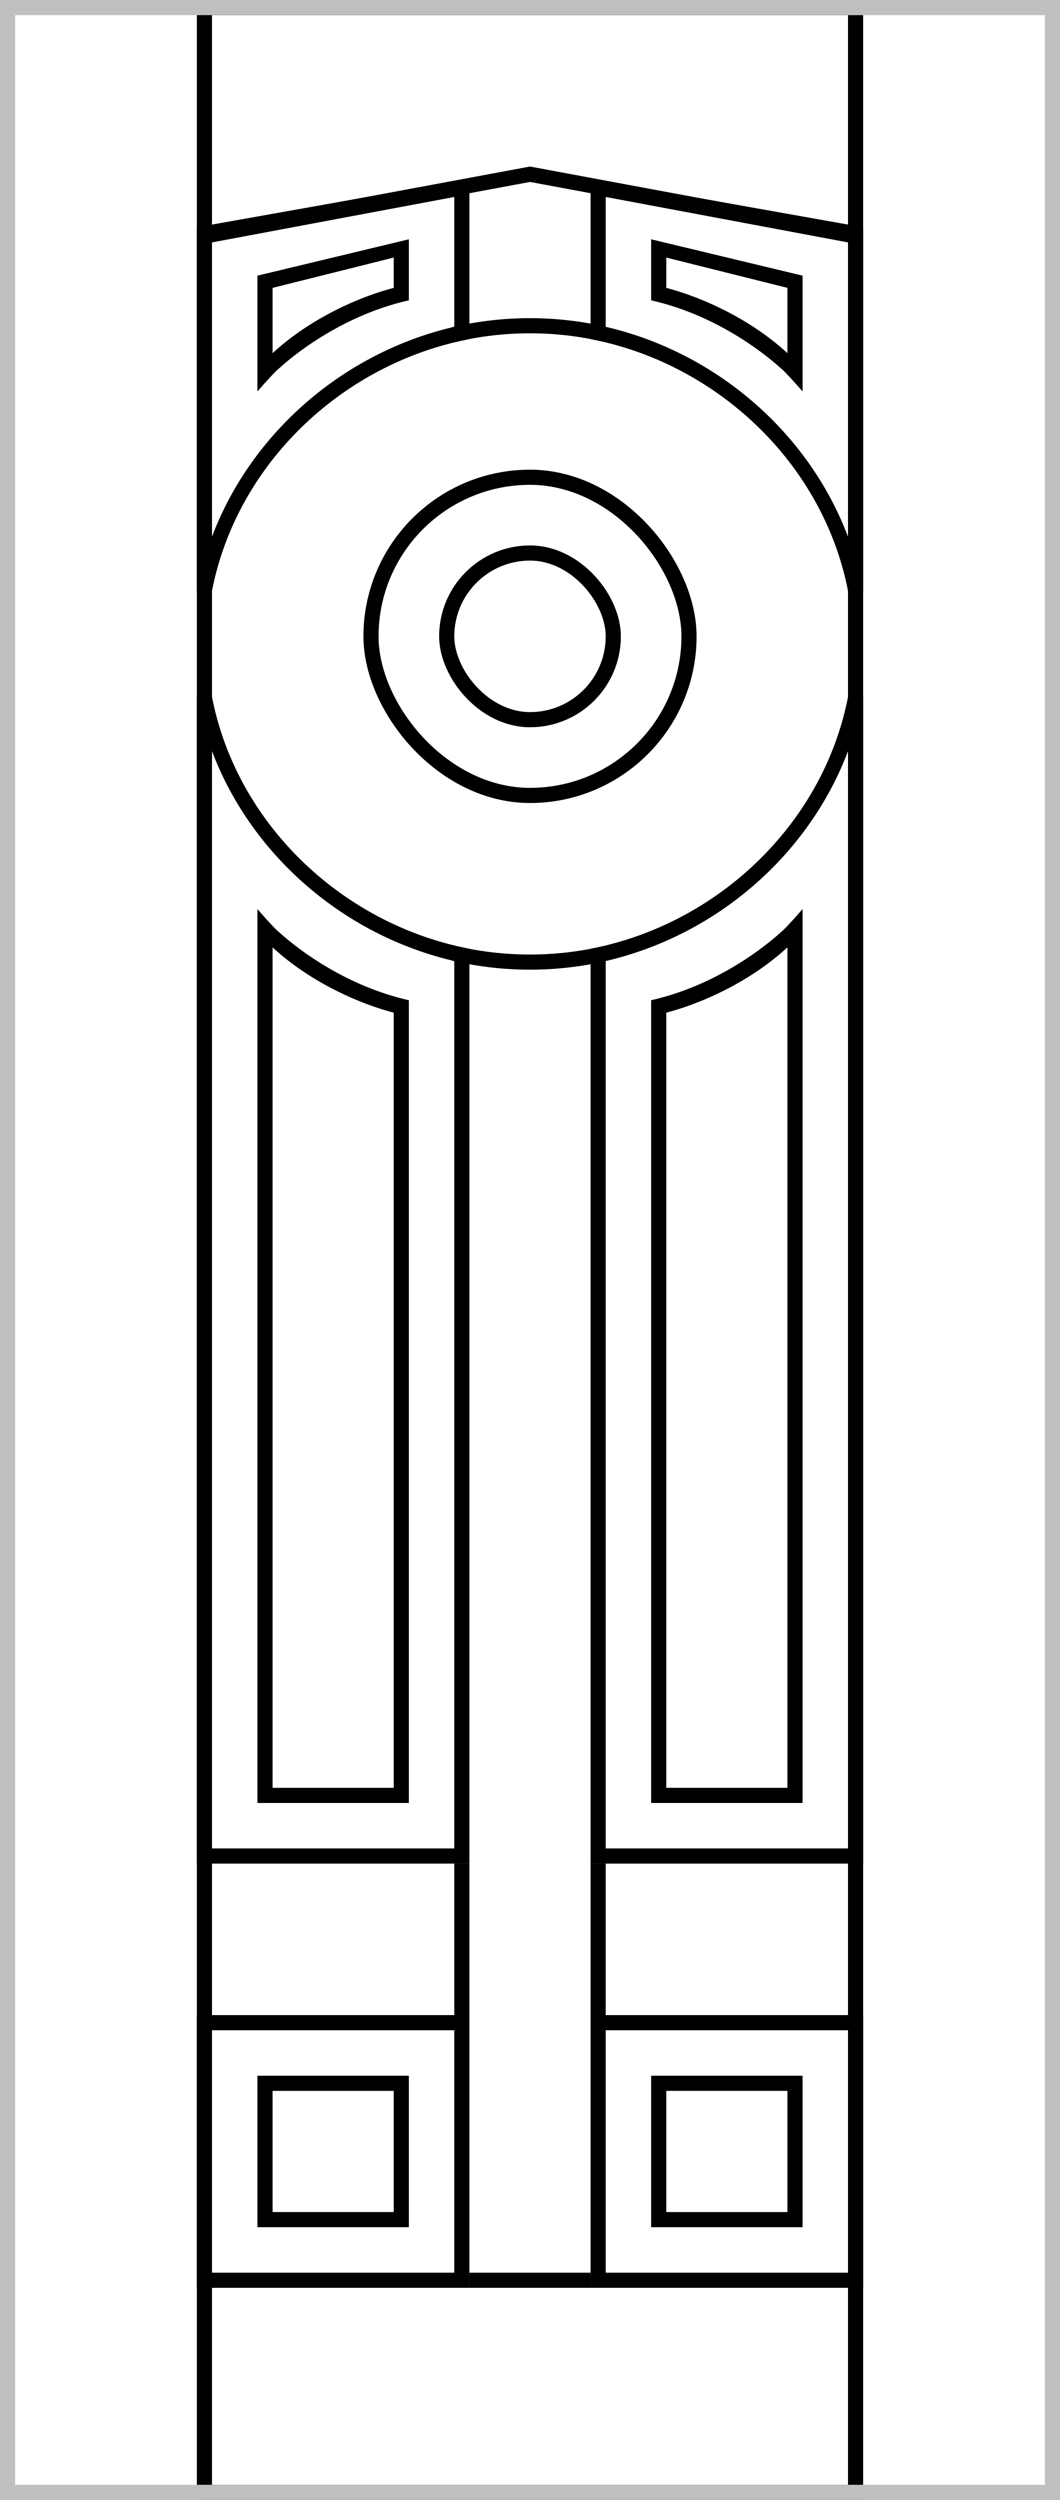 <svg width="70" height="165" fill="none" xmlns="http://www.w3.org/2000/svg"><path stroke="#000" d="M39.5 133.5h17v17h-17z"/><path stroke="#000" d="M13.5.5h43v164h-43z"/><path stroke="#000" d="M13.5 133.5h17v17h-17zM43.5 137.5h9v9h-9z"/><rect x="29.5" y="36.5" width="11" height="11" rx="5.5" stroke="#000"/><rect x="24.5" y="31.5" width="21" height="21" rx="10.5" stroke="#000"/><path fill-rule="evenodd" clip-rule="evenodd" d="M13 46v77h18V62.62C22.61 61.002 15.633 54.39 14 46h-1zm1 3.577c2.605 6.892 8.724 12.167 16 13.853V122H14V49.577zM18.4 61.5c.028.022.076.066.145.127.748.667 3.955 3.373 8.455 4.389V119H17V60s1.072 1.236 1.4 1.5zM26 118V66.838c-2.523-.664-5.656-2.141-8-4.312V118h8zM57 46v77H39V62.62c8.39-1.618 15.367-8.23 17-16.62h1zm-1 3.577c-2.605 6.892-8.724 12.167-16 13.853V122h16V49.577zM51.6 61.5a4.815 4.815 0 00-.145.127C50.707 62.294 47.5 65 43 66.016V119h10V60s-1.072 1.236-1.4 1.5zM44 118V66.838c2.523-.664 5.656-2.141 8-4.312V118h-8zM13 39V15l18-3.2V22.381C22.61 23.998 15.633 30.61 14 39h-1zm1-3.577c2.605-6.892 8.724-12.167 16-13.853V13l-16 3v19.423zm4.4-11.085c.028-.022.076-.065.145-.127.748-.667 3.955-3.373 8.455-4.388v-4.029l-10 2.4v7.644s1.072-1.236 1.4-1.5zM26 17v2c-2.523.664-5.656 2.142-8 4.312V19l8-2zM57 39V15l-18-3.2V22.381C47.39 23.998 54.367 30.61 56 39h1zm-1-3.577c-2.605-6.892-8.724-12.167-16-13.853V13l16 3v19.423zm-4.4-11.085a4.815 4.815 0 01-.145-.127c-.748-.667-3.955-3.373-8.455-4.388v-4.029l10 2.4v7.644s-1.072-1.236-1.4-1.5zM44 17v2c2.523.664 5.656 2.142 8 4.312V19l-8-2z" fill="#000"/><path stroke="#000" d="M17.5 137.5h9v9h-9zM31 150.5h8M30.5 123v10M39.5 123v10M56.5 15.5l-21.5-4-21.5 4M29.964 22.084a22 22 0 019.822-.057M29.964 62.916a22 22 0 009.822.057"/><path stroke="#BFBFBF" d="M.5.5h69v164H.5z"/></svg>